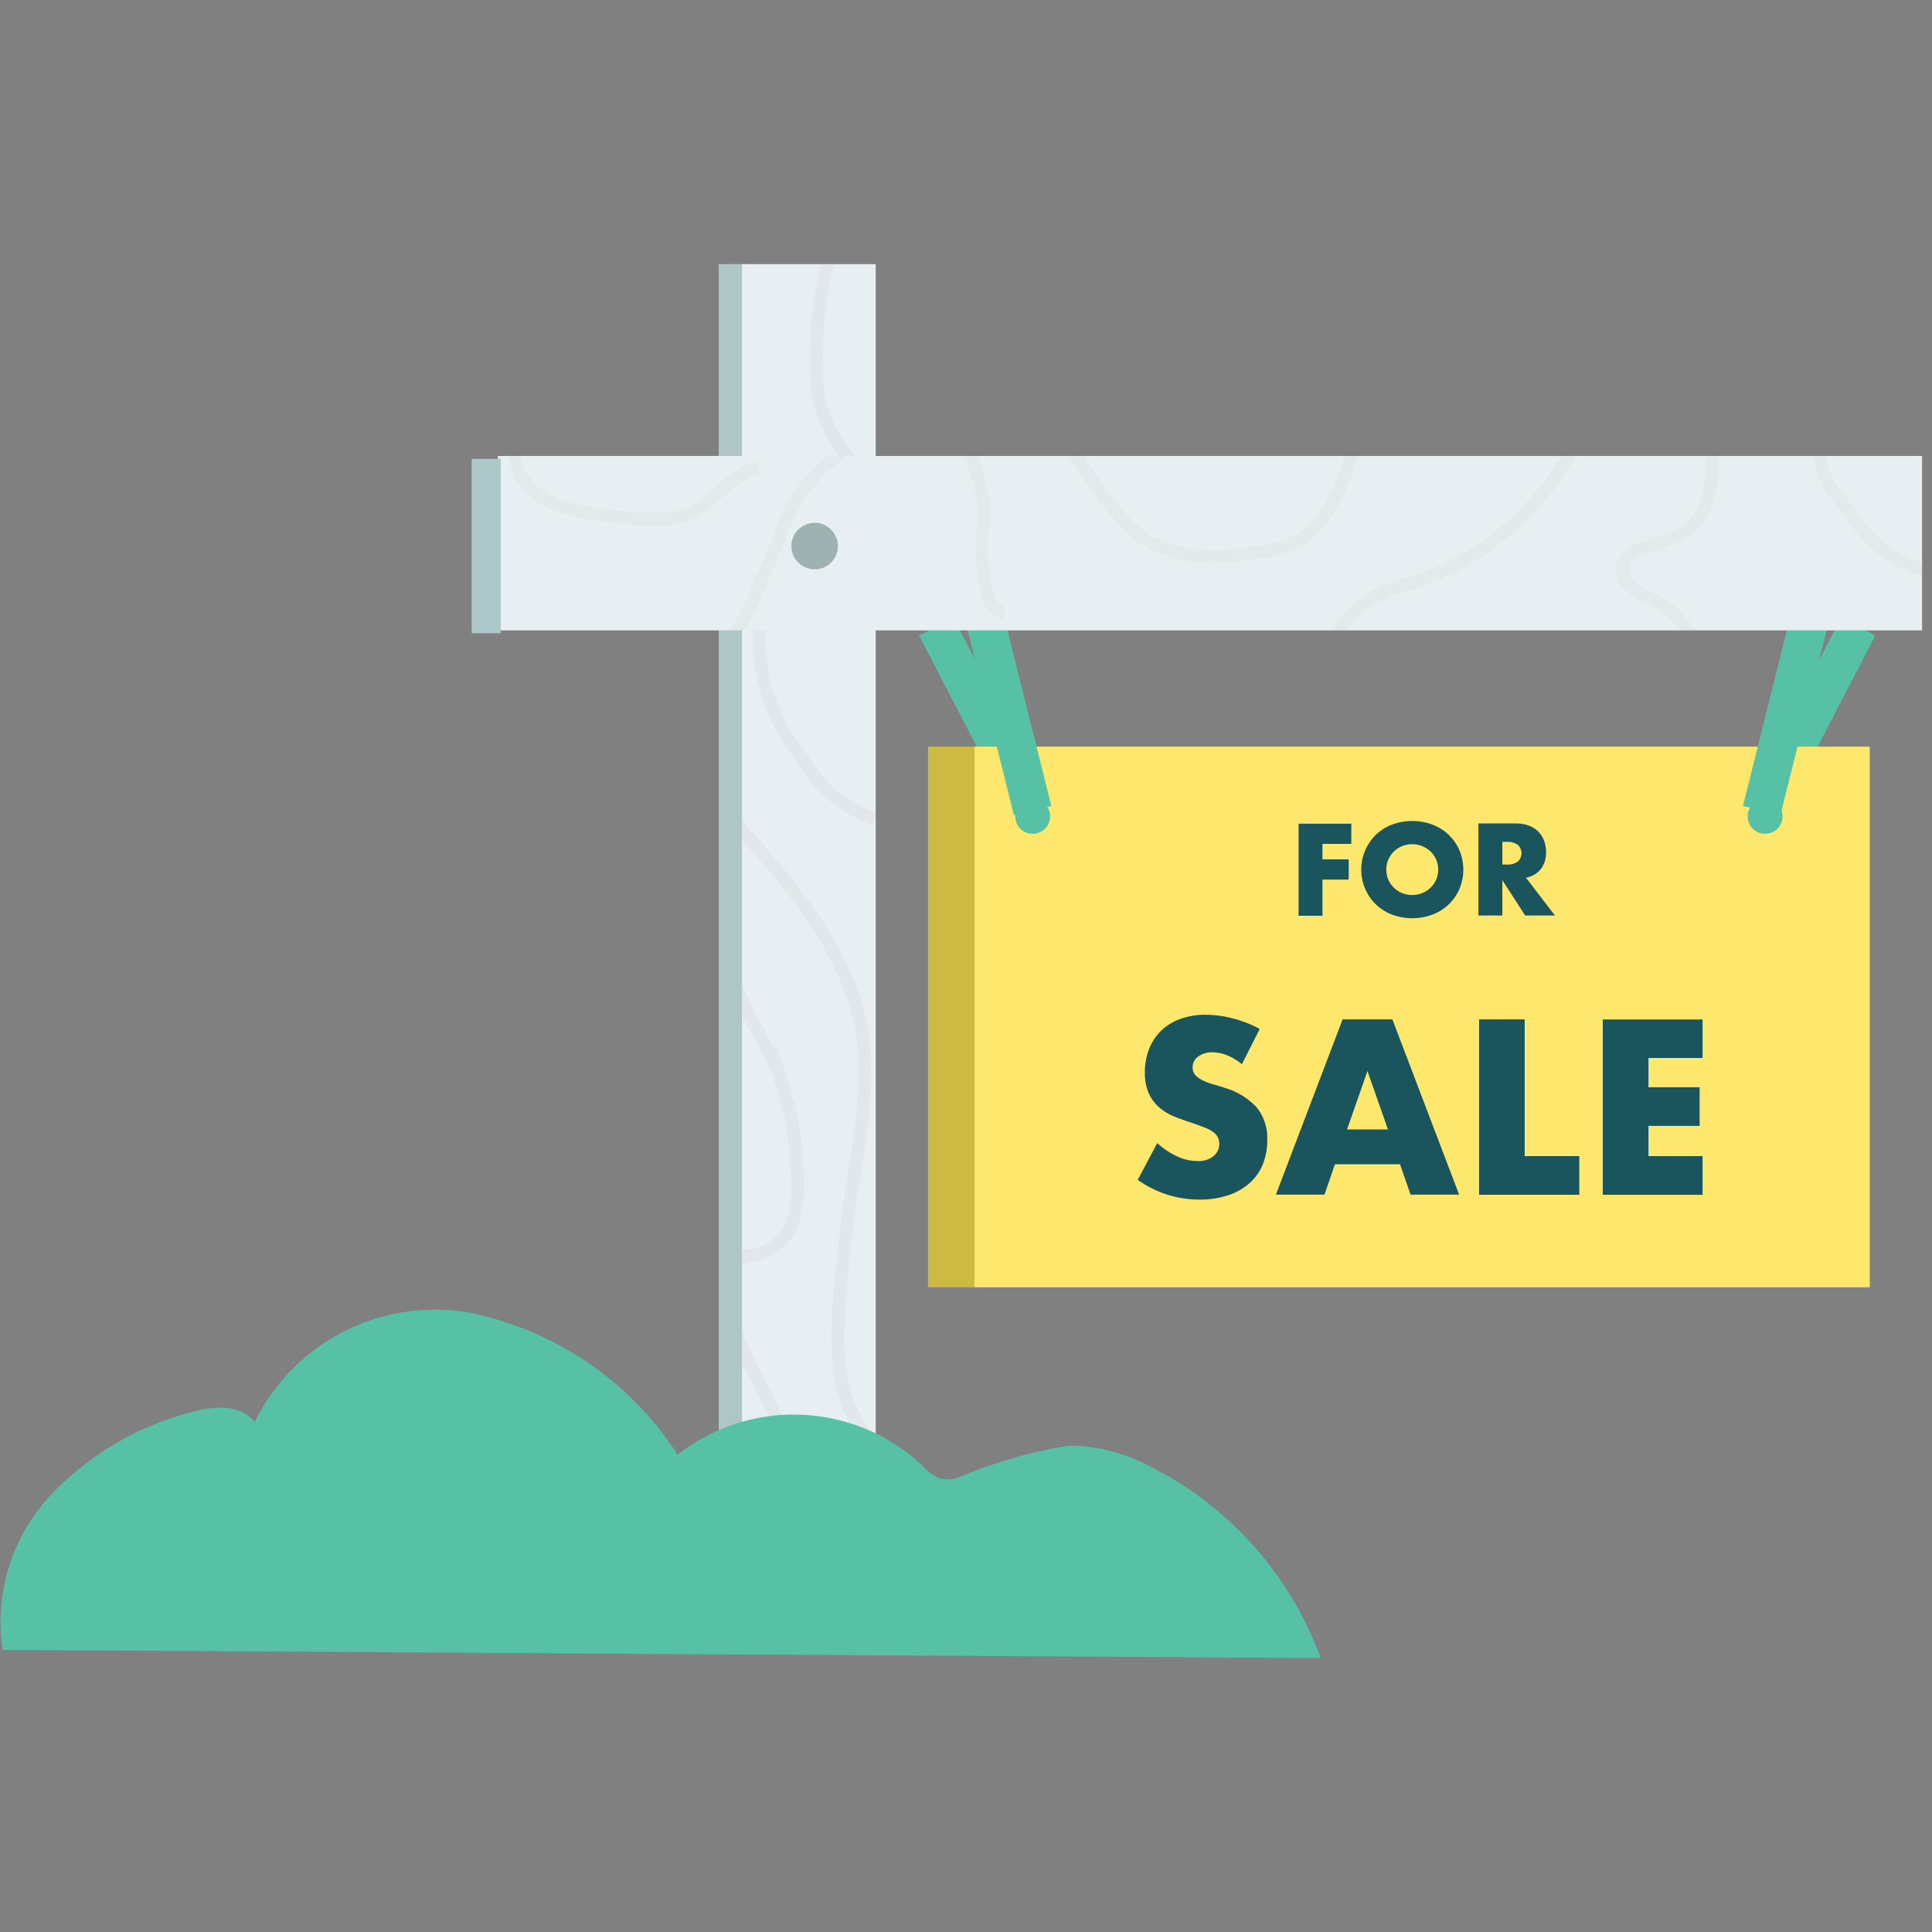 <svg xmlns="http://www.w3.org/2000/svg" xmlns:xlink="http://www.w3.org/1999/xlink" width="50" height="50" viewBox="0 0 50 50"><rect x="0" y="0" width="50" height="50" fill="#808080" stroke="none"/><defs><style>.a,.b,.c,.k,.m{fill:none;}.b{opacity:0.139;}.c{stroke:#57c1a6;stroke-width:0.998px;}.c,.k,.m{stroke-miterlimit:10;}.d{fill:#fde76c;}.e{fill:#ceb941;}.f{fill:#1a545d;}.g{fill:#57c1a6;}.h{fill:#aec7c6;}.i{fill:#e8eff2;}.j{clip-path:url(#a);}.k{stroke:#bcbcbc;opacity:0.15;}.k,.m{stroke-width:0.333px;}.l{clip-path:url(#b);}.m{stroke:#b5b5b5;opacity:0.1;}.n{fill:#aec7c9;}.o{fill:#9eb2b2;}</style><clipPath id="a"><rect class="a" width="3.46" height="30.691"/></clipPath><clipPath id="b"><rect class="a" width="36.859" height="4.513"/></clipPath></defs><g transform="translate(-458.671 -1350.164)"><rect class="b" width="50" height="50" transform="translate(458.671 1350.164)"/><line class="c" x2="2.285" y2="4.405" transform="translate(482.9 1366.382)"/><line class="c" x1="2.285" y2="4.405" transform="translate(504.475 1366.382)"/><rect class="d" width="23.169" height="13.992" transform="translate(483.891 1369.487)"/><rect class="e" width="1.204" height="13.992" transform="translate(482.688 1369.487)"/><g transform="translate(488.115 1371.412)"><path class="f" d="M532.364,1392.547h-.746v.4h.679v.524h-.679v.936H531v-2.382h1.365Z" transform="translate(-526.837 -1391.955)"/><path class="f" d="M534.591,1393.132a1.241,1.241,0,0,1,.1-.494,1.222,1.222,0,0,1,.272-.4,1.235,1.235,0,0,1,.415-.267,1.509,1.509,0,0,1,1.063,0,1.251,1.251,0,0,1,.419.267,1.219,1.219,0,0,1,.273.4,1.294,1.294,0,0,1,0,.989,1.223,1.223,0,0,1-.273.4,1.26,1.26,0,0,1-.419.267,1.516,1.516,0,0,1-1.063,0,1.244,1.244,0,0,1-.415-.267,1.226,1.226,0,0,1-.272-.4A1.241,1.241,0,0,1,534.591,1393.132Zm.648,0a.634.634,0,0,0,.053.262.664.664,0,0,0,.146.209.651.651,0,0,0,.213.138.7.7,0,0,0,.515,0,.671.671,0,0,0,.215-.138.654.654,0,0,0,.147-.209.67.67,0,0,0,0-.524.659.659,0,0,0-.147-.209.694.694,0,0,0-.73-.137.656.656,0,0,0-.213.137.669.669,0,0,0-.146.209A.631.631,0,0,0,535.239,1393.132Z" transform="translate(-528.805 -1391.875)"/><path class="f" d="M543.273,1394.4h-.77l-.591-.916v.916h-.619v-2.382h.964a.946.946,0,0,1,.347.058.653.653,0,0,1,.39.393.818.818,0,0,1,.049.284.7.7,0,0,1-.131.441.658.658,0,0,1-.387.229Zm-1.361-1.318h.117a.45.45,0,0,0,.281-.076.291.291,0,0,0,0-.436.451.451,0,0,0-.281-.076h-.117Z" transform="translate(-532.476 -1391.955)"/><path class="f" d="M524.489,1404.236a1.457,1.457,0,0,0-.385-.232,1.026,1.026,0,0,0-.373-.076.6.6,0,0,0-.373.109.337.337,0,0,0-.144.282.282.282,0,0,0,.072.2.628.628,0,0,0,.189.135,1.6,1.6,0,0,0,.265.1c.1.028.2.058.292.09a1.826,1.826,0,0,1,.845.515,1.27,1.27,0,0,1,.268.84,1.635,1.635,0,0,1-.117.632,1.316,1.316,0,0,1-.343.484,1.58,1.58,0,0,1-.553.313,2.3,2.3,0,0,1-.743.111,2.73,2.73,0,0,1-1.595-.511l.505-.951a2.035,2.035,0,0,0,.523.349,1.256,1.256,0,0,0,.511.115.61.61,0,0,0,.43-.133.409.409,0,0,0,.105-.478.382.382,0,0,0-.12-.138.975.975,0,0,0-.22-.117q-.136-.054-.328-.12-.229-.072-.448-.16a1.4,1.4,0,0,1-.391-.231,1.076,1.076,0,0,1-.277-.364,1.288,1.288,0,0,1-.105-.556,1.6,1.6,0,0,1,.112-.611,1.353,1.353,0,0,1,.313-.469,1.392,1.392,0,0,1,.493-.3,1.872,1.872,0,0,1,.653-.108,2.871,2.871,0,0,1,.7.093,3.088,3.088,0,0,1,.7.274Z" transform="translate(-521.793 -1397.942)"/><path class="f" d="M532.913,1406.976h-1.685l-.271.788H529.7l1.727-4.537h1.288l1.727,4.537h-1.257Zm-.313-.9-.53-1.511-.529,1.511Z" transform="translate(-526.124 -1398.094)"/><path class="f" d="M542.512,1403.227v3.539h1.414v1h-2.593v-4.537Z" transform="translate(-532.498 -1398.094)"/><path class="f" d="M550.995,1404.226h-1.4v.758h1.324v1h-1.324v.783h1.4v1h-2.582v-4.537h2.582Z" transform="translate(-536.377 -1398.094)"/></g><circle class="g" cx="0.451" cy="0.451" r="0.451" transform="translate(484.945 1370.841)"/><circle class="g" cx="0.451" cy="0.451" r="0.451" transform="translate(503.901 1370.841)"/><line class="c" x2="1.204" y2="4.814" transform="translate(484.192 1366.328)"/><line class="c" x1="1.204" y2="4.814" transform="translate(504.263 1366.328)"/><rect class="h" width="0.752" height="30.691" transform="translate(477.272 1357)"/><rect class="i" width="3.46" height="30.691" transform="translate(477.874 1357)"/><g transform="translate(477.874 1357)"><g class="j"><g transform="translate(-0.429 -0.335)"><path class="k" d="M503.745,1359.26a11.8,11.8,0,0,0-.355,2.723,5.4,5.4,0,0,0,.058.96,3.538,3.538,0,0,0,1.408,2.263" transform="translate(-501.04 -1359.26)"/><path class="k" d="M500.1,1380.619a4.913,4.913,0,0,0,1.083,3.434,3.555,3.555,0,0,0,1.908,1.61" transform="translate(-499.218 -1370.962)"/><path class="k" d="M498.773,1391.986c1.485,1.653,3.04,3.455,3.31,5.66a12.188,12.188,0,0,1-.222,3.251q-.256,1.718-.4,3.45c-.1,1.25-.1,2.671.79,3.55" transform="translate(-498.511 -1377.189)"/><path class="k" d="M498.35,1400.62c.3.973.941,1.806,1.289,2.762a8.3,8.3,0,0,1,.4,2.237,3.623,3.623,0,0,1-.071,1.3,1.342,1.342,0,0,1-.839.935c-.306.091-.7.065-.865.339a.7.7,0,0,0-.073.373c.02,1.821,1.6,3.3,1.8,5.109" transform="translate(-498.193 -1381.92)"/></g></g></g><rect class="i" width="36.859" height="4.513" transform="translate(471.555 1361.965)"/><g transform="translate(471.555 1361.965)"><g class="l" transform="translate(0 0)"><g transform="translate(0.439 -0.556)"><path class="m" d="M486.139,1370.8a1.46,1.46,0,0,0,.788,1.2,3.9,3.9,0,0,0,1.44.4,10.986,10.986,0,0,0,1.393.115,2.294,2.294,0,0,0,.8-.109c.706-.26,1.138-1.072,1.878-1.214" transform="translate(-486.139 -1370.323)"/><path class="m" d="M501.223,1370.83a4.093,4.093,0,0,0-1.567,2.17l-.574,1.337a5.937,5.937,0,0,1-.8,1.462" transform="translate(-492.793 -1370.342)"/><path class="m" d="M512.079,1370.721a3.865,3.865,0,0,1,.423,1.759,4.6,4.6,0,0,0,.127,2.088.517.517,0,0,0,.4.327" transform="translate(-500.351 -1370.282)"/><path class="m" d="M518.107,1370.656a13.267,13.267,0,0,0,1.165,1.61,3.436,3.436,0,0,0,.722.686,4.018,4.018,0,0,0,2.62.332,3.131,3.131,0,0,0,1.317-.33,2.336,2.336,0,0,0,.707-.717,4.618,4.618,0,0,0,.7-1.656" transform="translate(-503.653 -1370.206)"/><path class="m" d="M532.84,1375.376a2.951,2.951,0,0,1,.99-1.229,4.8,4.8,0,0,1,1.121-.428,7.252,7.252,0,0,0,4.282-3.731" transform="translate(-511.725 -1369.88)"/><path class="m" d="M551.814,1369.958a5.089,5.089,0,0,1,.006,1.294,1.708,1.708,0,0,1-.615,1.106,5.566,5.566,0,0,1-1.3.5.688.688,0,0,0-.214.123.54.54,0,0,0-.038.667,1.338,1.338,0,0,0,.566.44,2.462,2.462,0,0,1,.622.368c.238.223.386.57.7.665" transform="translate(-520.885 -1369.864)"/><path class="m" d="M560.783,1369.75a1.982,1.982,0,0,0,.5,1.653,6.5,6.5,0,0,0,.9,1.13,3.267,3.267,0,0,0,2.143.859" transform="translate(-527.005 -1369.75)"/></g></g></g><rect class="n" width="0.752" height="4.513" transform="translate(470.878 1362.04)"/><circle class="o" cx="0.602" cy="0.602" r="0.602" transform="translate(479.152 1363.695)"/><path class="g" d="M456.74,1428.672a4.8,4.8,0,0,1,1.2-3.958,7.637,7.637,0,0,1,3.62-2.178c.586-.173,1.332-.248,1.7.24a5.2,5.2,0,0,1,5.548-2.833,8.406,8.406,0,0,1,5.4,3.677,4.866,4.866,0,0,1,6.327.274,1.142,1.142,0,0,0,.485.35.933.933,0,0,0,.476-.042,12.581,12.581,0,0,1,2.831-.816,4.532,4.532,0,0,1,2.193.582,9.007,9.007,0,0,1,4.33,4.916" transform="translate(2 -35.809)"/></g></svg>